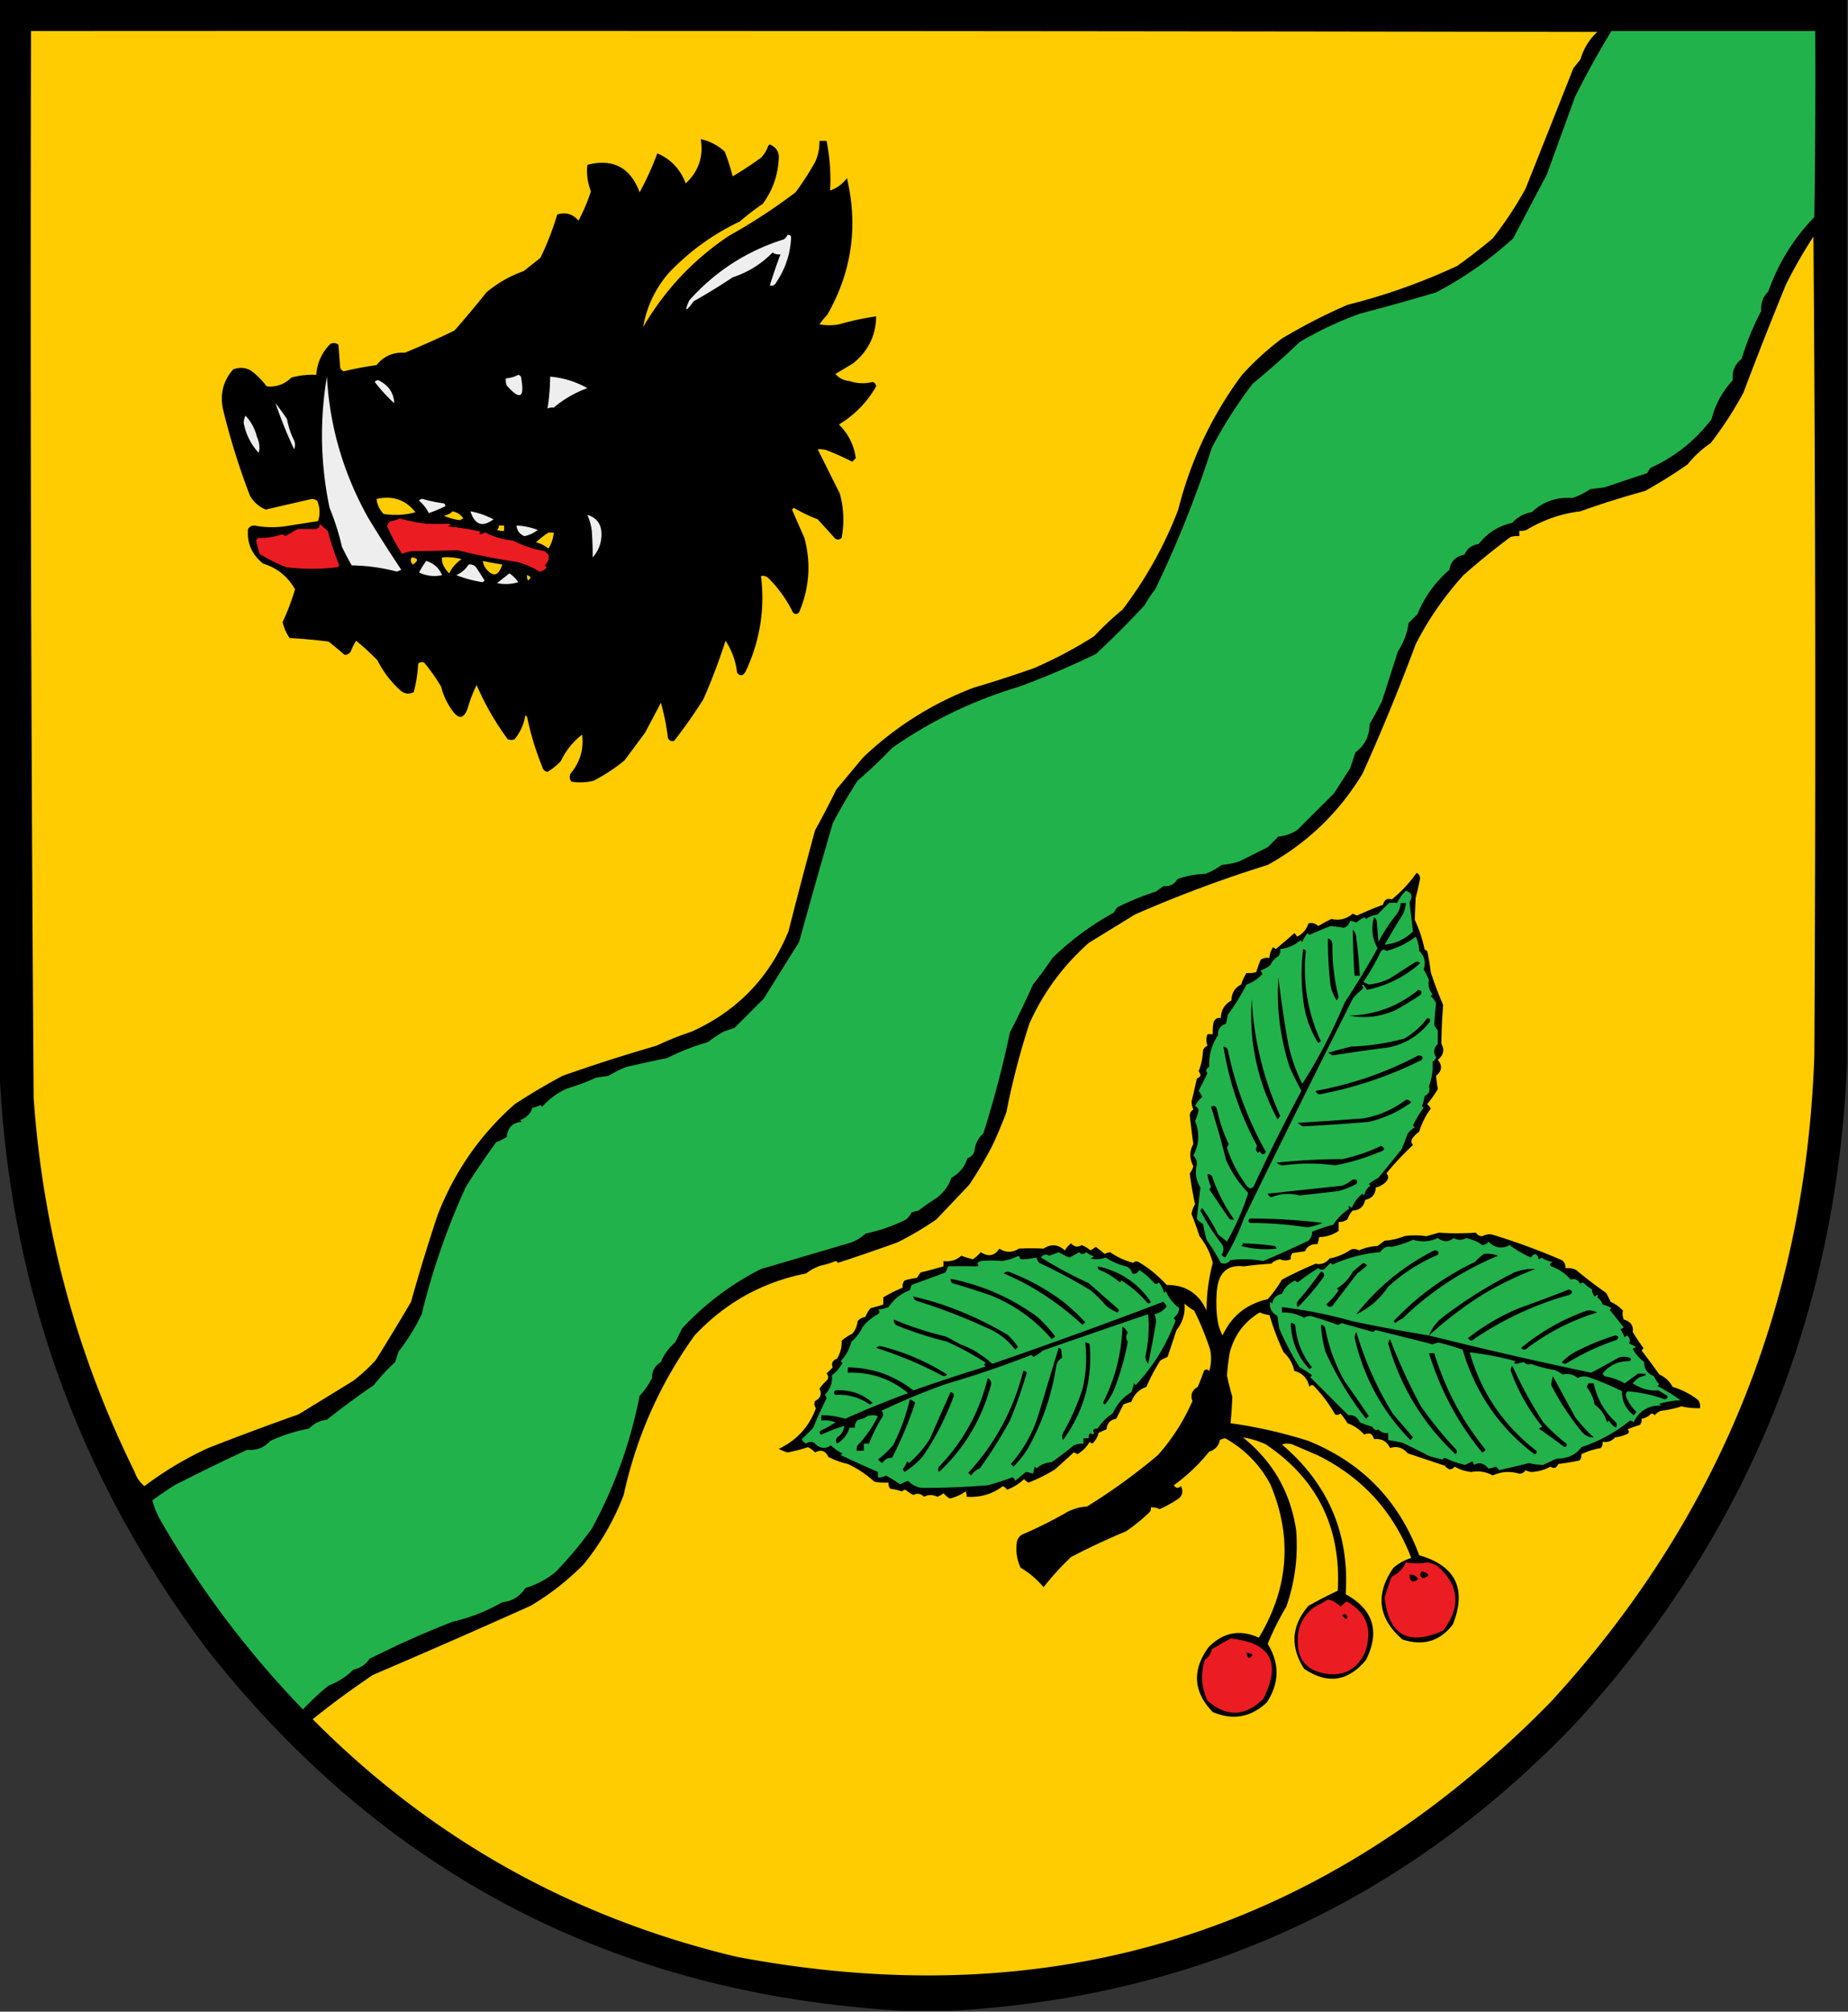 <svg xmlns="http://www.w3.org/2000/svg" width="1043" height="1135" style="shape-rendering:geometricPrecision;text-rendering:geometricPrecision;image-rendering:optimizeQuality;fill-rule:evenodd;clip-rule:evenodd"><rect width="100%" height="100%" fill="#333333" stroke="none"/><path style="opacity:1" d="M-.5-.5h1043v600c-5.96 142.846-56.789 266.846-152.5 372-95.82 100.65-213.32 154.99-352.5 163h-28c-162.486-9.15-293.653-77.49-393.5-205C42.932 831.808 4.099 721.808-.5 599.5V-.5z"/><path style="opacity:1" fill="#fecc00" d="M17.5 17.5c294.667-.167 589.334 0 884 .5-4.559 4.28-7.726 9.447-9.5 15.5l-4 5a31840.389 31840.389 0 0 1-27 68 209.56 209.56 0 0 1-18.5 28 321.679 321.679 0 0 1-20 15.5 343.232 343.232 0 0 1-62 22 323.11 323.11 0 0 0-37 19c-8.075 6.069-15.575 12.903-22.5 20.5-16.949 22.772-28.949 48.106-36 76-7.727 20.278-18.227 39.112-31.5 56.5a170.272 170.272 0 0 0-16 15 244.224 244.224 0 0 1-34 18 671.813 671.813 0 0 1-34 11c-23.507 9-44.341 22.167-62.5 39.5-4.97 5.975-9.97 11.975-15 18a506.232 506.232 0 0 1-12 23 3580.654 3580.654 0 0 0-15 57c-10.719 26.052-28.886 44.885-54.5 56.5a181.343 181.343 0 0 0-20 8 984.778 984.778 0 0 0-53 17 358.181 358.181 0 0 0-27 16c-19.491 17.191-33.991 38.024-43.5 62.5a1038.564 1038.564 0 0 0-15 49 1333.516 1333.516 0 0 1-20 33 101.553 101.553 0 0 1-12.5 11.5l-31 19a1639.321 1639.321 0 0 0-51 19 196.022 196.022 0 0 0-36 21.5c-2.56-2.107-4.394-4.774-5.5-8-32.85-66.556-51.85-136.89-57-211a62121.02 62121.02 0 0 1-1.5-602z"/><path style="opacity:1" fill="#22b24b" d="M909.5 17.5h115c.17 35.002 0 70.002-.5 105-11.7 12.058-20.37 26.058-26 42-3.014 2.947-4.348 6.613-4 11a147.268 147.268 0 0 0-11 27c-3.892 2.987-5.559 6.987-5 12-5.878 6.294-9.878 13.627-12 22-9.33 12.204-20.83 21.371-34.5 27.5l-2 3a2565.092 2565.092 0 0 0-24 8l-8 1a44.353 44.353 0 0 1-10 5c-8.929-.691-16.596 1.975-23 8-4.349.668-8.016 2.668-11 6-7.726 1.701-14.059 5.701-19 12-3.794.456-6.461 2.456-8 6-4.87.87-7.703 3.703-8.5 8.5-8.006 6.988-14.006 15.322-18 25l-5 5c-.802 5.733-2.802 11.066-6 16-3.03 9.377-6.03 18.71-9 28a200.873 200.873 0 0 1-7 13c-.029 6.684-2.695 12.017-8 16l-3 9c-2.988 4.634-5.988 9.3-9 14L732.5 468c-3.277 2.315-6.944 3.649-11 4l-6 6-16 8a45.984 45.984 0 0 1-10 2 40.977 40.977 0 0 1-9 5c-5.56.205-10.893 1.205-16 3-1.696 2.982-4.363 4.316-8 4l-4 3a149.736 149.736 0 0 0-22 9l-2 3c-12.588 6.893-24.088 15.393-34.5 25.5a218.014 218.014 0 0 1-11 15 501.314 501.314 0 0 1-13 27 588.404 588.404 0 0 1-15 57c-2.992 2.625-4.658 5.958-5 10-.667 2-2 3.333-4 4-1.52 4.855-4.52 8.522-9 11-1.647 4.656-4.48 8.489-8.5 11.5a109.735 109.735 0 0 0-10 7l-4 1a13.92 13.92 0 0 1-3 4 94.19 94.19 0 0 1-23 8 25.099 25.099 0 0 1-8 5 95932.225 95932.225 0 0 1-51 15c-16.842 8.51-31.675 19.676-44.5 33.5l-4 8c-3.557 2.958-6.224 6.625-8 11-3.397 2.058-5.063 5.058-5 9a41.348 41.348 0 0 1-7 10c-5.206 26.566-14.206 51.566-27 75a215.934 215.934 0 0 1-20.5 24.5c-5.122 4.143-10.789 7.143-17 9-3.125 4.821-7.458 7.488-13 8-8.742 5.028-18.075 8.695-28 11a513.2 513.2 0 0 0-47 21c-2.234 3.249-5.234 5.249-9 6a38.948 38.948 0 0 1-14 9 138.27 138.27 0 0 0-14.5 13.5c-31.041-32.107-57.708-67.44-80-106-2.284-3.882-3.951-7.882-5-12 4.08-2.957 8.247-5.79 12.5-8.5a1150.042 1150.042 0 0 1 41-20c5.231.485 9.565-1.181 13-5a95.577 95.577 0 0 1 22-7c2.681-2.848 6.014-4.515 10-5 8.335-6.594 17.168-13.094 26.5-19.5a111.557 111.557 0 0 1 12-13l2-6a113.625 113.625 0 0 0 13-21 398.615 398.615 0 0 1 25-72 504.153 504.153 0 0 1 17-25 35.61 35.61 0 0 0 6-3c.544-5.333 3.377-8.166 8.5-8.5l-1-1c3.514-1.238 5.848-3.571 7-7a15.256 15.256 0 0 0 4.5-1.5l1 1c3.996-4.588 8.829-8.088 14.5-10.5a115.628 115.628 0 0 0 16-6l7-1a60.746 60.746 0 0 1 10-5 791.601 791.601 0 0 1 23-5 130.556 130.556 0 0 1 23-9 94.072 94.072 0 0 1 9-6l6-2 16.5-16.5 20-32a4741.79 4741.79 0 0 1 19-67 307.603 307.603 0 0 1 14-24 257.001 257.001 0 0 0 19.5-18.5c21.951-15.322 45.784-26.822 71.5-34.5 14.514-5.31 29.014-11.476 43.5-18.5a509.106 509.106 0 0 0 27.5-27.5 64.735 64.735 0 0 1 6-9c12.471-25.819 23.138-52.485 32-80a255.621 255.621 0 0 1 23-36 448.699 448.699 0 0 0 26.5-23.5 198.213 198.213 0 0 1 34-16 1545.724 1545.724 0 0 0 43-12c15.854-8.334 30.354-18.501 43.5-30.5 6.353-12.042 12.686-24.042 19-36a143013.93 143013.93 0 0 1 16-44 500.36 500.36 0 0 1 20.5-37z"/><path style="opacity:1" d="M395.5 78.5c5.111 1.139 9.611 3.472 13.5 7a111.405 111.405 0 0 1 4.5 14 202.408 202.408 0 0 0 16-10.5 17.713 17.713 0 0 0 4-6.5c.502-1.021 1.168-1.188 2-.5 3.128 1.788 4.461 4.455 4 8-.565 9.288-3.565 17.621-9 25a148.633 148.633 0 0 0-13 10c-15.329 7.255-28.829 17.088-40.5 29.5-7.409 8.813-12.076 18.813-14 30 12.197-20.884 28.364-38.051 48.5-51.5a317.13 317.13 0 0 0 37.5-24.5 156.112 156.112 0 0 0 11-17 26.528 26.528 0 0 0 2.5-12h4c1.867 9.317 2.534 18.65 2 28 3.802-1.279 6.969-3.612 9.5-7 6.439 27.041 2.772 52.708-11 77a55.747 55.747 0 0 0-4.5 5.5c3.667.667 7.333.667 11 0a158.372 158.372 0 0 1 21-4.5c-.161 10.823-4.494 19.656-13 26.5l-10 6c2.119 2.393 4.785 3.726 8 4 4.329 1.456 8.663 1.623 13 .5 1.22.387 1.887 1.22 2 2.5-5.13 8.963-12.13 16.13-21 21.5 5.316 5.299 8.483 11.632 9.5 19l-2 2a157.82 157.82 0 0 0-14.5-6.5 12.93 12.93 0 0 0-5-.5l12.5 25c2.253 8.317 2.586 16.65 1 25-1.049 1.017-2.216 1.184-3.5.5a9359.98 9359.98 0 0 0-10-11 87.867 87.867 0 0 1-13.5-6.5l-1 1a3019.031 3019.031 0 0 0 7 16c3.835 14.312 2.835 28.312-3 42-1.183 1.231-2.349 1.231-3.5 0a71.156 71.156 0 0 0-14-19.5c-1.259-.982-2.592-1.315-4-1 2.3 18.511-.534 36.344-8.5 53.5-1.506 2.974-3.172 3.307-5 1-.772-6.536-2.938-12.536-6.5-18a343.653 343.653 0 0 1-12.5 33 288.115 288.115 0 0 1-16.5 23.5c-1.496.507-2.663.007-3.5-1.5a129.227 129.227 0 0 0-4-20 1513.928 1513.928 0 0 1-9 17L352.5 429a97.223 97.223 0 0 1-17.5 11.5 29.13 29.13 0 0 1-12.5.5c-1.054-1.388-1.22-2.888-.5-4.5 5.405-6.451 7.572-13.785 6.5-22-5.19 4.045-9.19 9.045-12 15a34.721 34.721 0 0 1-7.5 6c-1.653-.32-2.653-1.32-3-3a157.431 157.431 0 0 1-8.5-28l-1-1c-.796 5.087-2.796 9.587-6 13.5-1.333.667-2.667.667-4 0a153.399 153.399 0 0 1-17.5-30.5 76.084 76.084 0 0 0-5 13c-2.191 6.275-5.191 6.608-9 1a38.524 38.524 0 0 1-6-13 100.4 100.4 0 0 0-9.5-13.5c-1.284-.684-2.451-.517-3.5.5a73.003 73.003 0 0 1-2.5 16c-2.468 1.25-4.801 1.083-7-.5-5.617-4.953-10.117-10.786-13.5-17.5a149.524 149.524 0 0 0-12-11 34.099 34.099 0 0 0-3 6c-.804 1.304-1.971 1.971-3.5 2a274.433 274.433 0 0 0-9-7.5 295.999 295.999 0 0 0-22-2 25.573 25.573 0 0 1-4-9c2.883-6.212 5.217-12.379 7-18.5-4.067-7.233-10.067-12.067-18-14.5-6.395-5.129-9.228-11.629-8.5-19.5.804-1.304 1.971-1.971 3.5-2a53.372 53.372 0 0 0 17 .5l19-3c1.295-3.842 1.128-7.675-.5-11.5a6.293 6.293 0 0 0-3-1c-8.673 2.003-17.339 4.003-26 6-3.931-1.597-6.931-4.264-9-8a400.374 400.374 0 0 1-15-48c-2.015-8.714-.181-16.381 5.5-23 3.408-1.394 6.741-1.228 10 .5a42.11 42.11 0 0 1 9 9c5.418.527 10.085-1.14 14-5a45.564 45.564 0 0 1 14-1.5c.529-6.875 3.195-12.708 8-17.5 1.612-.72 3.112-.554 4.5.5l1 13c.388.928 1.055 1.595 2 2a190.08 190.08 0 0 1 18.5-3.5c4.066-5.029 9.399-7.362 16-7a483.945 483.945 0 0 0 28-12.5 550.236 550.236 0 0 0 18-21.5 66.964 66.964 0 0 1 21-12l9.5-7.5a158.624 158.624 0 0 0 9.5-24.5c4.867-1.407 8.867-.24 12 3.5a101.21 101.21 0 0 0 7-16.5c-1.869-4.97-2.536-9.97-2-15 14.446-3.693 24.28 1.474 29.5 15.5a162.97 162.97 0 0 0 10-22c7.728 3.396 13.062 9.062 16 17 7.286-6.809 10.12-15.142 8.5-25z"/><path style="opacity:1" fill="#edeeed" d="M444.5 132.5c.876-.131 1.543.202 2 1-.27 9.315-3.104 17.982-8.5 26-.837 1.507-2.004 2.007-3.5 1.5a278.176 278.176 0 0 1 6-17.5c-1.644.214-3.144-.12-4.5-1-6.321 6.473-13.821 11.14-22.5 14a368.683 368.683 0 0 1-22 13.5c-4.512 6.153-5.345 5.987-2.5-.5 14.661-16.414 32.495-27.914 53.5-34.5.881-.708 1.547-1.542 2-2.5z"/><path style="opacity:1" fill="#fecc00" d="M1023.5 133.5c1.17 153.833 1.33 307.833.5 462-4.83 140.573-54.497 262.239-149 365-127.213 129.62-280.38 177.45-459.5 143.5-92.694-22.16-172.361-66.83-239-134a491.546 491.546 0 0 1 34-25 5413.53 5413.53 0 0 0 89-39 146.582 146.582 0 0 0 30-23.5c9.535-11.725 17.035-24.725 22.5-39 7.159-32.835 20.492-62.835 40-90 17.42-18.534 38.42-30.201 63-35a26.048 26.048 0 0 1 8.5-4.5 37.143 37.143 0 0 0 8-2.5 3.647 3.647 0 0 1 1.5 1 1372.336 1372.336 0 0 0 33.5-11.5 182.562 182.562 0 0 0 22-13c6.194-6.526 12.361-13.026 18.5-19.5a220.952 220.952 0 0 0 13-22 240.839 240.839 0 0 0 8-19 421.925 421.925 0 0 1 13-50c7.849-17.497 19.015-32.664 33.5-45.5a36760.62 36760.62 0 0 0 26-16 721.833 721.833 0 0 1 75-28c22.419-12.419 40.252-29.586 53.5-51.5a1159.806 1159.806 0 0 0 30-73 179.016 179.016 0 0 1 27-39 407.306 407.306 0 0 1 26.5-21.5 12.93 12.93 0 0 1 5-.5v-3a8.43 8.43 0 0 0 4-.5c9.709-5.776 19.876-9.276 30.5-10.5a487.415 487.415 0 0 1 36.5-11.5 280.178 280.178 0 0 0 24-15c3.667-4.606 8-8.606 13-12a205.171 205.171 0 0 0 18.5-28.5 2301.15 2301.15 0 0 1 24-61 271.788 271.788 0 0 1 15.5-27z"/><path style="opacity:1" fill="#edeeed" d="M292.5 211.5c.617.111 1.117.444 1.5 1 2.309 12.005-.357 13.672-8 5a8.43 8.43 0 0 1-.5-4c2.567-.221 4.901-.888 7-2zM184.5 212.5c1.572 28.267 9.405 54.933 23.5 80a826.709 826.709 0 0 0 18.5 29l-2.5 1c-8.477-2.212-16.977-3.378-25.5-3.5a156.584 156.584 0 0 1-5.5-10.5 145.81 145.81 0 0 0-7-22c-5.146-24.628-5.646-49.295-1.5-74zM310.5 212.5c7.454.651 14.454 2.818 21 6.5a62.311 62.311 0 0 0-19 11c-1.325-.148-2.492.018-3.5.5a117.764 117.764 0 0 0 1.5-18zM211.5 215.5c.417-.624 1.084-.957 2-1 5.746 2.787 8.746 7.12 9 13a92.757 92.757 0 0 1-11-12zM155.5 227.5a124.935 124.935 0 0 1 6.5 9 44.342 44.342 0 0 0 4 12c.667 1.667.667 3.333 0 5a248.5 248.5 0 0 1-10.5-26zM138.5 234.5c3.183 3.323 5.35 7.323 6.5 12 1.436 3.052 1.769 6.052 1 9-4.375-4.749-7.208-10.416-8.5-17a12.624 12.624 0 0 1 1-4z"/><path style="opacity:1" fill="#fecc00" d="M212.5 281.5c9.073-2.034 16.406.466 22 7.5-5.826 1.617-11.826 1.95-18 1-2.282-2.397-3.616-5.231-4-8.5z"/><path style="opacity:1" fill="#edeeed" d="M236.5 282.5c.417-.624 1.084-.957 2-1a77.459 77.459 0 0 0 12 2.5c.457.414.791.914 1 1.5a70.461 70.461 0 0 1-9.5 4c-1.371-2.766-3.204-5.099-5.5-7z"/><path style="opacity:1" fill="#fecc00" d="M255.5 288.5c2.517.51 4.517 1.844 6 4l-2 1c-3.182-.413-6.182-1.246-9-2.5 1.991-.374 3.658-1.207 5-2.5z"/><path style="opacity:1" fill="#edeeed" d="M265.5 288.5c4.246.741 8.579 2.241 13 4.5-6.172 4.665-10.506 3.165-13-4.5zM331.5 290.5c5.31 1.58 7.976 5.246 8 11-.06 5.008-1.726 9.341-5 13 .031-4.828-.135-9.828-.5-15a31.568 31.568 0 0 0-2.5-9z"/><path style="opacity:1" fill="#ec1c23" d="M225.5 292.5c4.852 1.36 9.852 2.36 15 3 4.091.121 8.257.121 12.5 0 1.762.444 1.595.944-.5 1.5a145.196 145.196 0 0 1 19 3c-1.196.654-1.196 1.154 0 1.5a11.456 11.456 0 0 1 2.5-1c4.828 2.501 9.995 4.001 15.5 4.5 5.647 2.915 11.647 4.915 18 6l2 2c.608 2.184-.059 4.184-2 6l1 1c-.959 1.464-2.292 2.297-4 2.5-3.985-2.5-8.318-4.333-13-5.5a338.4 338.4 0 0 1-33-6.5c-8.612.194-17.278.36-26 .5a20.431 20.431 0 0 0-5.5 1.5 107.883 107.883 0 0 1-8.5-15.5c.259-1.261.926-2.261 2-3 1.882-.198 3.548-.698 5-1.5zM180.5 295.5a32.6 32.6 0 0 0 4.5 4 159.447 159.447 0 0 0 6.5 19.5l-1 1c-9.604 1.216-19.271 1.216-29 0a92.865 92.865 0 0 1-15-7.5 261.12 261.12 0 0 1-2-7.5 3.647 3.647 0 0 0 1-1.5c4.492.218 8.992-.448 13.5-2a3.943 3.943 0 0 1 2 1c2.349-1.34 4.683-2.674 7-4 3.451-.047 6.951-.047 10.5 0 1.419-.505 2.085-1.505 2-3z"/><path style="opacity:1" fill="#fecc00" d="M281.5 296.5h3v3a8.43 8.43 0 0 1-4-.5c.752-.671 1.086-1.504 1-2.5z"/><path style="opacity:1" fill="#edeeed" d="M291.5 296.5a38.887 38.887 0 0 1 12 2.5c-2.392 1.829-4.892 2.996-7.5 3.5-2.705-1.07-4.205-3.07-4.5-6z"/><path style="opacity:1" fill="#fecc00" d="M309.5 300.5h3c-.236 3.285-1.236 6.285-3 9a17.335 17.335 0 0 0-7-3.5 51.858 51.858 0 0 1 7-5.5zM232.5 314.5c3.657.474 3.824 1.807.5 4-1.334-1.378-1.501-2.711-.5-4zM249.5 314.5a31.116 31.116 0 0 1 11 1c-3.028 2.03-5.361 4.697-7 8a17.808 17.808 0 0 1-3.5-5 8.43 8.43 0 0 1-.5-4z"/><path style="opacity:1" fill="#edeeed" d="M240.5 316.5c4.225 1.222 7.225 3.888 9 8-4.433.984-8.766.484-13-1.5a62.308 62.308 0 0 1 4-6.5z"/><path style="opacity:1" fill="#fecc00" d="M272.5 316.5c3.64.773 7.307 1.44 11 2-2.137 6.668-5.304 7.334-9.5 2a10.134 10.134 0 0 1-1.5-4z"/><path style="opacity:1" fill="#edeeed" d="M264.5 318.5c1.89-.203 3.39.463 4.5 2l4.5 7-1 1a71.647 71.647 0 0 1-15-4c2.964-1.308 5.297-3.308 7-6zM287.5 323.5a17.858 17.858 0 0 1 5 5 24.551 24.551 0 0 1-12 .5 478.42 478.42 0 0 0 7-5.5z"/><path style="opacity:1" fill="#fecc00" d="M297.5 324.5c2.26.738 2.427 1.738.5 3a4.934 4.934 0 0 1-.5-3z"/><path style="opacity:1" d="M799.5 492.5c1.193.47 1.86 1.47 2 3a131.205 131.205 0 0 1-2.5 11c-.21 4.281-.377 8.448-.5 12.5a74.564 74.564 0 0 1 5.5 16.5c.414.457.914.791 1.5 1a111.555 111.555 0 0 1 2 12 207.448 207.448 0 0 0 7 18.5 332.126 332.126 0 0 0-1 22c1.945 3.247 1.279 6.247-2 9 2.697 3.271 2.364 6.271-1 9 .252 2.468.586 4.968 1 7.5a75.78 75.78 0 0 1-6 8.5 7.248 7.248 0 0 1 2 2.5 42.809 42.809 0 0 0-6.5 13 16.661 16.661 0 0 0-4 4c-.684 1.284-.517 2.451.5 3.5-5.448 5.108-10.448 10.441-15 16 1.247 1.458 1.247 2.958 0 4.5-1.631 1.797-3.631 2.964-6 3.5-.21 3.876-2.21 6.21-6 7-.79 3.79-3.124 5.79-7 6a13.24 13.24 0 0 0-3 5c-1.525 1.009-3.192 1.509-5 1.5v5c-3.215 2.218-6.882 3.385-11 3.5-.116 1.268-.449 2.602-1 4-3.325-.225-5.658 1.108-7 4l-7 1c-.837 1.011-1.17 2.178-1 3.5-2.097.853-4.097.853-6 0-1.941.304-3.607 1.137-5 2.5a197.84 197.84 0 0 0-15.5 1.5c-8.668-1.031-13.668 2.969-15 12a72.464 72.464 0 0 0 0 17c.39 3.569 1.39 6.903 3 10 5.054-10.964 13.554-17.798 25.5-20.5a64.783 64.783 0 0 0 8-11 247.871 247.871 0 0 1 19-9c3.071.707 5.738-.293 8-3a30.346 30.346 0 0 0 12-5c1.535-.496 3.035-.33 4.5.5a29.41 29.41 0 0 1 10.5-2.5l4-3a34.57 34.57 0 0 0 11-2.5c4.013-.672 8.179-.672 12.5 0l7-2c7.001.445 14.001.445 21 0 .804 1.304 1.971 1.971 3.5 2 1.972-.943 3.805-1.276 5.5-1 13.268 4.028 26.435 8.861 39.5 14.5 1.537 1.11 2.203 2.61 2 4.5a11.988 11.988 0 0 1 6 1 257.17 257.17 0 0 0 17 13 48.165 48.165 0 0 1 2.5 5 20.645 20.645 0 0 1 7 5 7.492 7.492 0 0 0 .5 5c3.871 1.145 5.537 3.479 5 7a105.954 105.954 0 0 0 6 9 3.647 3.647 0 0 1-1 1.5 317.355 317.355 0 0 1 10 13.5c3.327 1.495 5.827 3.829 7.5 7 5.336 1.584 10.169 4.084 14.5 7.5.88 1.356 1.214 2.856 1 4.5a40.927 40.927 0 0 1-10.5-1 60.239 60.239 0 0 1-11.5 2.5 6.978 6.978 0 0 0-3.5 2.5 3.943 3.943 0 0 0-2-1c-1.482 1.612-3.315 2.612-5.5 3 .17 1.322-.163 2.489-1 3.5a56.268 56.268 0 0 0-7 2.5c1.141.925 1.141 1.759 0 2.5a22.508 22.508 0 0 1-7 2c-1.821 2.137-4.154 2.97-7 2.5.17 1.322-.163 2.489-1 3.5-3.98.718-7.646 1.884-11 3.5.17 1.322-.163 2.489-1 3.5a130.883 130.883 0 0 1-12 2c-1.022 2.316-2.522 2.816-4.5 1.5-3.185 1.791-6.685 2.791-10.5 3a7.93 7.93 0 0 1-3.5-1c-.804 1.304-1.971 1.971-3.5 2-5.202-1.578-10.202-1.244-15 1-3.818-2.099-7.818-2.765-12-2-3.466-.317-6.632-1.317-9.5-3-1.738 2.122-3.572 1.955-5.5-.5a6222.879 6222.879 0 0 0-21-7c-2.738-3.248-6.071-4.248-10-3-1.723-3.808-4.723-5.475-9-5-.906-3.184-2.739-4.017-5.5-2.5-2.691-3.052-5.858-5.218-9.5-6.5a32.364 32.364 0 0 0-4-5.5c-.951.826-1.951.992-3 .5a79.014 79.014 0 0 0-11.5-15.5c-1-1.333-2-1.333-3 0-1.049-4.819-3.883-7.819-8.5-9-.908-4.202-2.908-7.702-6-10.5a138.362 138.362 0 0 1-8-21 20.431 20.431 0 0 1-5.5-1.5c-8.826 5.314-14.493 12.981-17 23a140.325 140.325 0 0 0-1.5 12.5 136.614 136.614 0 0 0 3 12 217.52 217.52 0 0 1-1 15 266.362 266.362 0 0 1 44 10c30.293 12.294 51.126 33.794 62.5 64.5 20.587 5.948 26.921 18.948 19 39-7.309 9.543-16.809 12.376-28.5 8.5-13.789-12.022-15.456-25.522-5-40.5 2.999-2.513 6.333-4.346 10-5.5-10.122-26.255-27.788-45.588-53-58l-14-6c-2-.667-4-.667-6 0 26.216 22.249 38.216 50.416 36 84.5 15.625 8.59 19.458 20.923 11.5 37-10.15 12.297-21.817 13.963-35 5-7.955-12.46-7.122-24.294 2.5-35.5a279.584 279.584 0 0 1 16.5-8.5c2.043-35.412-11.457-62.912-40.5-82.5-4.24-1.971-8.573-3.305-13-4 16.729 13.408 26.729 30.741 30 52 1.255 14.756-.578 29.256-5.5 43.5a154.226 154.226 0 0 0-10.5 21c6.79 11.127 6.623 22.127-.5 33-8.906 8.44-19.073 10.273-30.5 5.5-11.002-11.37-11.835-23.536-2.5-36.5 8.258-8.505 17.758-10.338 28.5-5.5 16.834-28.042 19.001-56.875 6.5-86.5-6.004-11.17-14.504-19.837-25.5-26-1.054.18-2.054.513-3 1-.767 3.409-2.767 5.575-6 6.5a102.59 102.59 0 0 1-20 19c1.149 1.744 2.483 1.911 4 .5 1.552 3.067.885 5.567-2 7.5a73.156 73.156 0 0 1-10 5.5 9.108 9.108 0 0 0-5-1c.219 1.175-.114 2.175-1 3a99.454 99.454 0 0 1-13 10.5 401.722 401.722 0 0 0-31 14.5 155.053 155.053 0 0 0-15.5 17 51.63 51.63 0 0 0-13-11c-2.2-4.803-2.867-9.803-2-15a6.978 6.978 0 0 1 2.5-3.5 236.377 236.377 0 0 0 26-13 28.352 28.352 0 0 1 11-3 336.839 336.839 0 0 0 40-29c8.109-9.115 14.609-19.282 19.5-30.5-1.289-3.437-.289-6.103 3-8a147.393 147.393 0 0 0 3.5-9c.891-1.09 1.891-1.09 3 0a24.551 24.551 0 0 0 .5-12 158.693 158.693 0 0 0-9-22 32.364 32.364 0 0 1-5.5-4c.536 5.508-.964 10.508-4.5 15l-5 15-4 2a101.952 101.952 0 0 0-8 15c-4.141 1.474-6.974 4.307-8.5 8.5a15.256 15.256 0 0 0-4.5 1.5l-4 8c-3.381.549-5.214 2.549-5.5 6a37.138 37.138 0 0 0-4.5 2c-.536 2.369-1.703 4.369-3.5 6a3.647 3.647 0 0 1-1.5-1c-1.666 2.939-3.999 5.272-7 7a3.943 3.943 0 0 0-2-1 1072.344 1072.344 0 0 1-10.5 9.5c-4.679 2.94-9.679 5.44-15 7.5a7.248 7.248 0 0 1-2.5-2 28.443 28.443 0 0 1-9.5 6 9.258 9.258 0 0 0-2.5-2c-5.952 4.535-12.785 6.535-20.5 6a4.934 4.934 0 0 0-.5-3 25.573 25.573 0 0 1-9 4 14.972 14.972 0 0 1-3.5-3 11.068 11.068 0 0 1-3.5 2c-2.488-1.256-4.988-1.256-7.5 0-1.849-1.826-3.849-2.159-6-1a20.225 20.225 0 0 1-4.5-3 3.943 3.943 0 0 0-2 1 26.67 26.67 0 0 0-6.5-1.5c-.837-1.011-1.17-2.178-1-3.5a32.462 32.462 0 0 1-8-.5 60.421 60.421 0 0 0-15-10 45.567 45.567 0 0 1-11-4c-1.594-3.455-4.094-4.288-7.5-2.5a13.92 13.92 0 0 0-4-3 84.518 84.518 0 0 1-11.5 3 29.825 29.825 0 0 1-5-2c10.201-4.862 17.201-12.529 21-23-.928-1.268-1.095-2.601-.5-4 3.15-1.621 3.984-3.954 2.5-7a31.84 31.84 0 0 1 4.5-5c.684-1.284.517-2.451-.5-3.5l3.5-3.5c-.958-2.287-.124-3.953 2.5-5 1.875-3.278 2.708-6.612 2.5-10a28.834 28.834 0 0 1 6-4c1.751-1.99 2.751-4.323 3-7 1.171-1.393 2.671-2.227 4.5-2.5a13.24 13.24 0 0 1 3-5 54.628 54.628 0 0 0 7-2v-4a83.305 83.305 0 0 1 11-5.5c-.262-1.478.071-2.811 1-4a38.852 38.852 0 0 1 7-1.5l2-3a388.723 388.723 0 0 0 13-3.5v-3c3.897.53 7.23-.47 10-3a94.443 94.443 0 0 0 6.5 2 18.118 18.118 0 0 0 4.5-4c4.407 2.769 7.907 2.102 10.5-2 3.747 2.37 7.414 2.37 11 0 4.633-.24 9.3-.24 14 0 4.181-2.799 8.181-2.465 12 1a14.84 14.84 0 0 1 3.5-4c1.749 2.031 3.749 2.365 6 1a18.924 18.924 0 0 1 5 3l3-2 5 4c.946-.487 1.946-.82 3-1a42.7 42.7 0 0 0 13 6c.951-.826 1.951-.992 3-.5 5.658 3.263 10.992 7.596 16 13 10.602-.078 18.102 4.755 22.5 14.5-.048-9.055 1.119-18.055 3.5-27-1.41-5.486-3.91-10.486-7.5-15a182.55 182.55 0 0 0-4.5-12.5 12.817 12.817 0 0 1 2-5.5c-1.3-5.822-2.3-11.655-3-17.5a11.295 11.295 0 0 0 2-4c-2.252-4.305-2.252-8.472 0-12.5a818.202 818.202 0 0 1-2-16c.029-1.529.696-2.696 2-3.5-.616-1.4-.949-2.9-1-4.5 1.07-4.317 2.07-8.65 3-13 2.229-.804 2.562-2.137 1-4a37.811 37.811 0 0 0 2.5-12c.5-1.167 1.333-2 2.5-2.5-.833-2.081-.833-4.248 0-6.5h3c-.163-2.357.003-4.69.5-7 1.101-1.894 2.434-2.561 4-2 .169-4.588 2.169-7.922 6-10 .1-4.216 1.934-7.216 5.5-9a26.793 26.793 0 0 1 3-6.5c1.945.128 3.778-.038 5.5-.5a87.287 87.287 0 0 1 2.5-7c1.545-.952 3.212-1.285 5-1a10.776 10.776 0 0 1 2-6 3.647 3.647 0 0 1 1.5 1 330.917 330.917 0 0 0 10.5-9 4.457 4.457 0 0 1 1.5 2c3.209-1.578 5.376-4.078 6.5-7.5 2.085-.529 3.918-.029 5.5 1.5a80.019 80.019 0 0 1 7.5-4c4.476 1.037 8.476.037 12-3 .793.431 1.627.765 2.5 1a219.427 219.427 0 0 1 14.5-6c.845-2.912 2.512-3.912 5-3a74.847 74.847 0 0 0 14-15z"/><path style="opacity:1" fill="#22b24b" d="M793.5 502.5c3.351 1.227 4.018 3.393 2 6.5.639 5.506 1.306 11.006 2 16.5-4.442 4.388-9.776 6.888-16 7.5a497.6 497.6 0 0 1 10.5-17.5 20.093 20.093 0 0 0 1.5-6h-3c-.086 2.177-.753 4.177-2 6a96.306 96.306 0 0 0-10.5 16l-1-12a4.457 4.457 0 0 0-1.5-2c-1.745 6.177-1.079 12.01 2 17.5a469.658 469.658 0 0 1-18.5 30.5c-6.99 16.659-14.99 31.992-24 46a94.122 94.122 0 0 1-8-23 630.255 630.255 0 0 1-5.5-37c-1.14 17.21 1.027 34.21 6.5 51a334.342 334.342 0 0 0 6.5 13 1018.491 1018.491 0 0 0-27 54c-1.151 1.231-2.317 1.231-3.5 0-5.231-6.939-9.064-14.272-11.5-22l1-2a82.259 82.259 0 0 1-6.5-19c-.508-2.404-1.675-3.071-3.5-2a523.642 523.642 0 0 1 8.5 30c3.066 6.982 7.232 13.148 12.5 18.5-2.925 9.377-6.925 18.544-12 27.5l-5-4a106.273 106.273 0 0 0-9-15l-1 1.5a119.414 119.414 0 0 0 12.5 19.5c.743 1.941.576 3.774-.5 5.5a4.457 4.457 0 0 0 2 1.5c4.438-7.196 7.938-14.53 10.5-22 19.559-40.129 40.059-81.462 61.5-124a25.965 25.965 0 0 1 5-5c1.141-.925 1.141-1.759 0-2.5l1-.5 2 3c11.359-2.346 21.359-7.346 30-15-.865-1.083-1.865-1.249-3-.5l-14 9c-4.03 1.965-8.03 3.132-12 3.5l-3-1.5a122.7 122.7 0 0 0 9.5-16.5c.928-1.835 2.094-2.168 3.5-1a45.234 45.234 0 0 0 16.5-8c1.216 2.462 1.882 5.129 2 8 3.026 3.008 3.859 6.508 2.5 10.5a34.802 34.802 0 0 1 3 6c-.63 2.816.036 5.482 2 8l-1 1a13.92 13.92 0 0 1 3 4 139.282 139.282 0 0 0-1 12.5l2 3a95.698 95.698 0 0 0 0 7.5c-2.321 2.227-2.654 4.727-1 7.5-.318 1.147-.984 1.981-2 2.5.341 4.643-.325 9.31-2 14 .83 2.279-.003 4.112-2.5 5.5a20.431 20.431 0 0 1-1.5 5.5l1 1a56.365 56.365 0 0 0-6 10l1 1a19.887 19.887 0 0 0-4 3.5 147.393 147.393 0 0 1-3.5 9 4226.507 4226.507 0 0 1-13 16 47.02 47.02 0 0 0-5.5 3.5l1 1c-1.987 1.319-3.154 3.152-3.5 5.5l-1-1c-2.735 2.074-4.735 4.741-6 8-1.84-1.333-2.34-1.166-1.5.5a28.977 28.977 0 0 0-9 9c-3.807.947-7.807 2.28-12 4 .176 1.66-.491 3.326-2 5a655.359 655.359 0 0 1-25.5 11.5c-6.084-1.142-12.251-1.309-18.5-.5-1.619 1.923-3.452 2.423-5.5 1.5a131.792 131.792 0 0 0-8-13 108.394 108.394 0 0 1-2-9c-1.487-.655-2.653-1.655-3.5-3 .629-5.866 1.296-11.7 2-17.5-2.5-4.117-3.167-8.45-2-13 .146-2.034-.52-3.701-2-5 3.337-6.404 3.67-12.904 1-19.5a31.71 31.71 0 0 0 2-6c-.318-1.147-.984-1.981-2-2.5a14.705 14.705 0 0 1 4-5 11.068 11.068 0 0 0-2-3.5c1.665-3.29 3.331-6.623 5-10-1.168-1.406-.835-2.572 1-3.5-.383-6.458 1.284-12.458 5-18-.358-3.047 1.142-5.214 4.5-6.5l1-5a111.869 111.869 0 0 0 10.5-17c3.523-1.185 6.523-3.185 9-6l-1-2a15.265 15.265 0 0 0 5.5-3 10.91 10.91 0 0 1 4.5-5c.929-1.189 1.262-2.522 1-4 4.336-.5 8.169-2.167 11.5-5l1 1a18.924 18.924 0 0 1 3-5l1 1c4.01-1.791 8.01-3.457 12-5 2.469.212 4.969.545 7.5 1 1.853-.689 3.019-2.022 3.5-4 1.117.165 2.284.498 3.5 1a32.367 32.367 0 0 1 4.5-3l1 1a14.293 14.293 0 0 1 6.5-2.5 207.468 207.468 0 0 1 6.5-6.5c1.43-.194 2.93-.194 4.5 0a26.353 26.353 0 0 1 5-7z"/><path style="opacity:1" d="M763.5 524.5c1.277 1.194 1.944 2.86 2 5a298.557 298.557 0 0 1 2 21h-3a451.865 451.865 0 0 1-1-26zM749.5 529.5c1.431.381 2.264 1.381 2.5 3a114.132 114.132 0 0 0 3.5 30l-1 2a23.966 23.966 0 0 1-3.5-8 201.044 201.044 0 0 1-1.5-27zM735.5 535.5c.617.111 1.117.444 1.5 1-1.8 17.772 1.034 34.772 8.5 51l-1.5 1c-4.019-6.378-6.686-13.378-8-21-1.67-10.702-1.836-21.369-.5-32zM800.5 558.5c1.965.448 2.298 1.448 1 3a188.002 188.002 0 0 1-14 8.5c-8.504 3.743-17.171 4.743-26 3 14.697-.397 27.697-5.231 39-14.5zM706.5 563.5c1.102 22.797 6.435 44.797 16 66a4.457 4.457 0 0 1-1.5 2c-11.387-21.338-16.22-44.005-14.5-68zM805.5 574.5c1.528.017 2.028.684 1.5 2-6.059 7.776-13.892 12.609-23.5 14.5a1043.099 1043.099 0 0 0-31.5 4.5 9.454 9.454 0 0 0-2.5-1.5 468.67 468.67 0 0 1 13-3.5c9.988-.336 19.988-1.836 30-4.5a43.002 43.002 0 0 0 13-11.5zM690.5 590.5c1.25.077 2.083.744 2.5 2 4.224 20.347 11.391 39.514 21.5 57.5-1.249 1.824-2.415 1.657-3.5-.5l-1 1c-1.294-1.354-1.46-2.688-.5-4-9.491-17.472-15.825-36.139-19-56zM800.5 595.5c2.245.041 2.912.875 2 2.5-18.399 9.189-37.732 15.689-58 19.5-1-.333-1.667-1-2-2 20.456-3.706 39.789-10.373 58-20zM793.5 620.5c1.256-.039 2.256.461 3 1.5-7.232 5.282-15.232 8.949-24 11a1182.48 1182.48 0 0 1-37 2.5 7.293 7.293 0 0 1-3-2 1926.073 1926.073 0 0 0 37-2.5c8.921-1.632 16.921-5.132 24-10.5zM779.5 646.5c2.486 1.45 2.153 2.616-1 3.5a119.95 119.95 0 0 1-25 7.5 105.651 105.651 0 0 0-29 0c-1.567.023-2.9-.477-4-1.5a349.895 349.895 0 0 1 37-2c7.745-1.636 15.078-4.136 22-7.5zM681.5 662.5c.996-.086 1.829.248 2.5 1 3.002 8.838 7.169 17.005 12.5 24.5-1.496.507-2.663.007-3.5-1.5a3156.256 3156.256 0 0 1-10.5-15.5 3.647 3.647 0 0 0 1-1.5 21.028 21.028 0 0 1-2-7zM763.5 665.5c2.442-.146 3.109.687 2 2.5a45.892 45.892 0 0 1-10 4c-7.329.88-14.663 1.714-22 2.5-5.427-1.417-10.761-1.084-16 1-1-.333-1.667-1-2-2 13.956-1.516 27.956-3.016 42-4.5 2.227-.941 4.227-2.108 6-3.5zM705.5 687.5a330.766 330.766 0 0 1 41 2.5 44.71 44.71 0 0 1-8.5 2.5 220.424 220.424 0 0 0-32.5-2.5c-1.098-.77-1.098-1.603 0-2.5z"/><path style="opacity:1" fill="#22b14b" d="M811.5 698.5c3.035 2.364 6.035 2.364 9 0 2.333 1.333 4.667 1.333 7 0 3.896.936 6.896 2.27 9 4 1.529-.029 2.696-.696 3.5-2 3.603 3.659 7.603 4.325 12 2a61.504 61.504 0 0 0 12 7c2.021-2.786 3.521-2.453 4.5 1a3.647 3.647 0 0 0 1.5-1 14.293 14.293 0 0 0 6.5 2.5c-1.771.535-2.104 1.369-1 2.5 4.346 1.514 8.013 4.014 11 7.5 2.291-.811 4.125.023 5.5 2.5.741-1.141 1.575-1.141 2.5 0a22.531 22.531 0 0 0 4 3c.033 1.489.533 2.822 1.5 4 1.84-1.333 2.34-1.166 1.5.5 1.439.991 2.439 2.324 3 4a22.981 22.981 0 0 1 5 2l-1 1c2.628 3.303 5.295 6.636 8 10l-2 1a29.517 29.517 0 0 1 2.5 4.5 3.647 3.647 0 0 1 1.5-1c1.362 1.512 1.696 3.012 1 4.5l4 2-2 1c1.573 2.956 3.74 5.456 6.5 7.5-.181 3.713 1.652 6.38 5.5 8a14.748 14.748 0 0 0 3 4.5l-1 1a129.073 129.073 0 0 1 13 8 55.799 55.799 0 0 0-12 2l1 1c-7.22-.102-12.387 3.065-15.5 9.5a3.943 3.943 0 0 0-2-1c-8.562 6.851-17.729 11.851-27.5 15-3.041 4.345-7.708 6.511-14 6.5a981.707 981.707 0 0 0-7.5 3.5c-2.606.022-5.273-.312-8-1a869.95 869.95 0 0 1-17 4c-.388-.928-1.055-1.595-2-2-1.422.705-2.755 1.039-4 1-2.481-2.983-5.148-3.649-8-2l-1-2-4 2a43.484 43.484 0 0 1-11.5-4 3.647 3.647 0 0 0-1.5 1 261.12 261.12 0 0 1-7.5-2 289.607 289.607 0 0 0-15-7.5 168.167 168.167 0 0 0-8-1.5v-4c-2.222.322-4.056-.345-5.5-2-1.364.758-2.531.258-3.5-1.5a56.268 56.268 0 0 1-7-2.5c-1.476-3.065-3.643-4.398-6.5-4L739.5 777l1-1c-2.261-1.813-4.595-3.313-7-4.5-4.339-6.902-8.172-14.235-11.5-22l-1-7c-3.527-2.039-4.86-4.705-4-8l1 1c.625-3.112 2.458-4.945 5.5-5.5 1.5-3.5 4-6 7.5-7.5.414.457.914.791 1.5 1a128.013 128.013 0 0 1 11.5-8c1.049 1.017 2.216 1.184 3.5.5l3.5-3.5 1 1c9.099-4.022 18.099-6.355 27-7 1.709-2.616 3.876-3.616 6.5-3a58.646 58.646 0 0 0 12-4c4.894 1.416 9.561 1.082 14-1z"/><path style="opacity:1" d="M701.5 701.5a164.02 164.02 0 0 1 18 1.5c.457.414.791.914 1 1.5-6.716.763-13.382.263-20-1.5.556-.383.889-.883 1-1.5zM809.5 705.5c2.245.041 2.912.875 2 2.5-10.408 4.423-19.741 10.423-28 18-4.888 7.099-10.888 12.265-18 15.5 12.123-15.357 26.789-27.357 44-36z"/><path style="opacity:1" fill="#22b14b" d="M597.5 706.5a43.505 43.505 0 0 0 6 3 43.725 43.725 0 0 0 5.5-3c1.333 1.333 2.667 1.333 4 0a29.517 29.517 0 0 0 4.5 2.5l-2 1c2.977.735 5.811.569 8.5-.5 3.501 2.331 7.334 3.998 11.5 5 1.853.689 3.019 2.022 3.5 4 1.566.561 2.899-.106 4-2a45.689 45.689 0 0 1 8.5 7.5c.949.617 1.782.451 2.5-.5a15.39 15.39 0 0 1 3 6l1-1c1.668 3.842 4.168 7.009 7.5 9.5.068 2.019-.932 3.853-3 5.5a3.647 3.647 0 0 0 1 1.5c-5.101 13.714-12.601 25.88-22.5 36.5l-1-1a28.043 28.043 0 0 1-1.5 5c-4.709 2.88-8.209 6.88-10.5 12-3.415 2.191-6.248 5.025-8.5 8.5-2.383.065-3.05.898-2 2.5-.438 1.006-1.104 1.006-2 0-.886.825-1.219 1.825-1 3h-3v3a12.992 12.992 0 0 0-5.5 1 168.635 168.635 0 0 1-12.5 9.5c-3.265.197-6.099 1.364-8.5 3.5l-1-1-1 4c-1.398-.551-2.732-.884-4-1l-6 5a4.457 4.457 0 0 0-1.5-2 158.756 158.756 0 0 1-14 4.5 432.01 432.01 0 0 1-37.5 1.5c-2.93-.524-5.43-1.858-7.5-4a37.138 37.138 0 0 0-4.5 2 71.274 71.274 0 0 0-8-5c-1.356.88-2.856 1.214-4.5 1v-3a906.04 906.04 0 0 1-21-9.5l1-1a21.995 21.995 0 0 1-6.5-4.5c-3.365 2.295-6.532 1.795-9.5-1.5-1.612-.72-3.112-.554-4.5.5-1.158-.498-1.991-1.331-2.5-2.5a123.736 123.736 0 0 0 6.5-6.5 218.86 218.86 0 0 1 7.5-16.5 3.943 3.943 0 0 0-1-2c3.13-3.215 4.464-6.882 4-11 2.453-1.88 4.453-4.213 6-7l-1-1c2.935-3.123 4.935-6.789 6-11a25.319 25.319 0 0 0 6.5-8.5 28.746 28.746 0 0 1 8.5-7c1.141-.925 1.141-1.759 0-2.5a32.444 32.444 0 0 0 6-1.5c3.047-4.566 7.047-7.733 12-9.5l1-3c6.376-2.352 12.71-4.685 19-7a11.333 11.333 0 0 0 1.5-3.5c4.846-.12 10.013-.12 15.5 0 1.873.018 2.206-.482 1-1.5a4.457 4.457 0 0 1 2-1.5c3.86-.388 7.86-.388 12 0a32.935 32.935 0 0 0 9.5-3l1 2a43.396 43.396 0 0 0 9-1 6.802 6.802 0 0 0 1.5 3 301.29 301.29 0 0 1 29 15.5 78.053 78.053 0 0 1 9 9 33.902 33.902 0 0 0 6 3.5c1.021-.502 1.188-1.168.5-2L614.5 724c-9.712-4.507-18.712-9.34-27-14.5 1.32-1.77 2.82-2.103 4.5-1a61.16 61.16 0 0 0 5.5-2z"/><path style="opacity:1" d="M837.5 707.5c2.747-.313 5.414.02 8 1-20.231 8.391-38.231 20.224-54 35.5a15.645 15.645 0 0 0-4 2.5l-1-1c13.23-14.064 28.563-25.231 46-33.5 1.563-1.736 3.23-3.236 5-4.5zM769.5 712.5c.789.283 1.456.783 2 1.5a55.747 55.747 0 0 1-5.5 4.5l-13 17c-1.363 2.284-2.863 2.451-4.5.5a39.806 39.806 0 0 0 7-8l-1-1c3.776-2.28 6.776-5.447 9-9.5a835.698 835.698 0 0 1 6-5zM619.5 714.5c12.694 2.677 22.694 9.343 30 20-.502 1.021-1.168 1.188-2 .5a64.556 64.556 0 0 0-14.5-12.5l-1 1a40.422 40.422 0 0 0-11.5-7c-.798-.457-1.131-1.124-1-2zM806.5 753.5c1.62-4.142 4.286-7.642 8-10.5a254.453 254.453 0 0 1 40-25c3.904-1.531 7.904-2.198 12-2a193.377 193.377 0 0 0-29 14 214.66 214.66 0 0 0-31 23.5zM566.5 718.5c1.101-1.098 2.434-1.265 4-.5a122.976 122.976 0 0 1 29 16 110.18 110.18 0 0 1 13 12l-1.5 1.5c-13.994-12.785-28.828-22.451-44.5-29zM745.5 717.5c1.725.343 2.225 1.343 1.5 3a118.786 118.786 0 0 1-14.5 17c-.908-1.29-.741-2.623.5-4a237.058 237.058 0 0 0 12.5-16zM536.5 721.5c17.95 3.59 34.284 10.757 49 21.5a77.742 77.742 0 0 1 10 11 4.457 4.457 0 0 1-2 1.5c-9.276-10.825-20.609-18.991-34-24.5a421.766 421.766 0 0 0-22-7c-.752-.671-1.086-1.504-1-2.5zM885.5 727.5c2.125.868 2.291 1.868.5 3-20.009 5.59-38.509 14.256-55.5 26a4.457 4.457 0 0 1-2-1.5c8.845-6.928 18.511-12.594 29-17 9.81-3.455 19.144-6.955 28-10.5zM515.5 731.5c17.951 4.097 35.618 11.263 53 21.5a29.964 29.964 0 0 1 6 7l-1.5 1.5c-4.316-5.64-9.816-9.806-16.5-12.5a324.875 324.875 0 0 0-39-15c-1.256-.417-1.923-1.25-2-2.5z"/><path style="opacity:1" d="M656.5 734.5c.767.672 1.434 1.505 2 2.5-1.701 2.39-4.034 3.89-7 4.5a12.906 12.906 0 0 1 1 4 419.728 419.728 0 0 1-4.5 24c-1.046-1.272-1.546-2.772-1.5-4.5a76.77 76.77 0 0 0 1.5-23.5 8113.93 8113.93 0 0 0-59.5 20.5 26.091 26.091 0 0 1-5 3.5 3.647 3.647 0 0 1-1.5-1 583.388 583.388 0 0 1-48.5 16.5 393.92 393.92 0 0 0-36 15c1.017 1.049 1.184 2.216.5 3.5a78.853 78.853 0 0 0-7.5 15h-3v4h-4a4.934 4.934 0 0 1 .5-3 64.18 64.18 0 0 0 11.5-16.5c-2-.667-4-.667-6 0-1.449 1.117-3.116 1.784-5 2-1.537 1.11-2.203 2.61-2 4.5h-3c-1.13 3.813-3.463 6.813-7 9-.952-1.033-.952-2.2 0-3.5 2.394-1.551 3.727-3.718 4-6.5a105.768 105.768 0 0 0-13 5c-1.211-.774-1.211-1.607 0-2.5a46.928 46.928 0 0 0 8-4.5 16.873 16.873 0 0 0-8-1v-3a44.187 44.187 0 0 1 13.5 2 580.019 580.019 0 0 1 35.5-14.5c-9.81-8.104-21.144-11.937-34-11.5v-3c13.881.181 26.215 4.515 37 13a984.605 984.605 0 0 1 41-13.5c-1.333-.667-1.333-1.333 0-2-6.653-4.344-13.986-8.344-22-12a221.86 221.86 0 0 1-28-9c-1.473-.71-2.14-1.876-2-3.5a188.89 188.89 0 0 0 29 9.5 103.382 103.382 0 0 1 8.5 4.5c6.461 2.261 12.461 5.928 18 11a3176.319 3176.319 0 0 0 96.5-35zM806.5 753.5a2565.092 2565.092 0 0 0 91.5 21 358.198 358.198 0 0 0 15.5-8.5c2-.667 4-.667 6 0 1.333.667 1.333 1.333 0 2-6.175-.078-11.175 2.255-15 7l1 1.5c3.817.553 7.651 1.886 11.5 4 2.489-1.819 4.989-3.652 7.5-5.5 5.648-.059 5.981.608 1 2a14.84 14.84 0 0 0-4 3.5c4.512 3 9.345 4.333 14.5 4l5 3c.432 1.1-.068 1.767-1.5 2-6.859-2.46-13.859-3.96-21-4.5-1.017 1.049-1.184 2.216-.5 3.5a22.202 22.202 0 0 0 5.5 8 4.457 4.457 0 0 1-1.5 2c-4.512-3.61-6.679-8.11-6.5-13.5a144.893 144.893 0 0 0-19-8c-2.068-.687-4.068-.52-6 .5-2.663-2.121-5.496-2.787-8.5-2a29.517 29.517 0 0 0-4.5-2.5 73.078 73.078 0 0 1-13.5-3.5c-1.343.714-2.676.38-4-1a35.193 35.193 0 0 1-4.5 1c-1.196-.346-1.196-.846 0-1.5a178.795 178.795 0 0 0-26-5c6.311 22.387 18.811 40.887 37.5 55.5.591.983.257 1.65-1 2-19.859-15.072-33.359-34.738-40.5-59a137.316 137.316 0 0 0-13.5-4c-1.117.165-2.284.498-3.5 1a1628.859 1628.859 0 0 0-32-8 3.647 3.647 0 0 0-1.5 1l-18-5a3.943 3.943 0 0 1-2 1 235.648 235.648 0 0 0-13.5-4.5c-1.941-.743-3.774-.576-5.5.5-3.884-2.127-8.051-3.127-12.5-3v-3a259.826 259.826 0 0 1 40 8 942.767 942.767 0 0 0 43 8z"/><path style="opacity:1" d="M895.5 739.5a9.86 9.86 0 0 1 6 1c-14.54 4.437-27.873 11.27-40 20.5-1.135.749-2.135.583-3-.5 11.163-9.186 23.496-16.186 37-21zM728.5 746.5c.996-.086 1.829.248 2.5 1 .719 8.994 3.885 16.994 9.5 24l-1.5 1c-6.717-7.308-10.217-15.974-10.5-26zM745.5 747.5c1.25.077 2.083.744 2.5 2 1.966 10.603 5.633 20.603 11 30a622.356 622.356 0 0 1 13.5 19.5l-1.5 1.5a183.27 183.27 0 0 1-23-38 79.119 79.119 0 0 1-2.5-15zM633.5 748.5c1.337.815 2.337 1.982 3 3.5-1.149 1.604-1.149 3.27 0 5-1.593 8.816-4.093 17.65-7.5 26.5-1.346 3.37-3.179 6.37-5.5 9l-1-1c6.84-13.538 10.507-27.872 11-43zM765.5 751.5c4.785 16.165 11.618 31.498 20.5 46l11.5 13.5-1.5 1.5c-16.028-16.394-26.528-35.727-31.5-58a10.014 10.014 0 0 1 1-3zM911.5 753.5c2.049.206 2.383 1.039 1 2.5a133.791 133.791 0 0 0-28 13c-1.135.749-2.135.583-3-.5a33.576 33.576 0 0 1 9-6.5c6.882-3.452 13.882-6.285 21-8.5zM784.5 755.5a323.248 323.248 0 0 0 17.5 38 223.126 223.126 0 0 0 19.5 24c1.09 1.109 1.09 2.109 0 3-18.361-17.195-31.028-38.028-38-62.5.243-.902.577-1.735 1-2.5zM612.5 757.5c.996-.086 1.829.248 2.5 1 1.709 19.871-3.291 37.871-15 54-.667-1.333-.667-2.667 0-4 4.652-8.266 8.319-16.6 11-25 2.015-8.616 2.515-17.283 1.5-26zM494.5 760.5c.597-.639 1.43-.972 2.5-1 13.367 3.266 25.867 8.599 37.5 16-.865 1.083-1.865 1.249-3 .5-11.954-6.318-24.288-11.484-37-15.5zM597.5 760.5c.617.111 1.117.444 1.5 1 .034 1.68.201 3.18.5 4.5-2.038 1.236-3.205 3.069-3.5 5.5-2.574 16.301-7.908 31.634-16 46a57.487 57.487 0 0 1-8 10l-1.5-1.5c7.094-8.015 12.261-17.182 15.5-27.5 3.844-12.72 7.677-25.387 11.5-38zM806.5 763.5h3c6.11 20.054 15.777 38.22 29 54.5a4.457 4.457 0 0 1-2 1.5c-13.565-16.447-23.565-35.113-30-56zM853.5 770.5a249.016 249.016 0 0 0 17.5 32 109.5 109.5 0 0 0 13 12c.591.983.257 1.65-1 2a448.255 448.255 0 0 0-14.5-10.5l2-1c-7.794-9.581-13.794-20.248-18-32 .243-.902.577-1.735 1-2.5zM577.5 773.5c.876-.131 1.543.202 2 1a259.248 259.248 0 0 1-9.5 27c-5.397 9.877-11.064 18.877-17 27-1.652.568-3.318 1.901-5 4l-1.5-1.5c15.172-16.508 25.506-35.675 31-57.5zM876.5 776.5a4606.338 4606.338 0 0 0 12.5 23 85.933 85.933 0 0 0 10.5 11.5c-2.808.079-5.141-1.088-7-3.5-6.815-8.399-12.481-17.065-17-26 .079-1.628.412-3.295 1-5zM557.5 777.5c1.877 1.159 2.377 2.826 1.5 5-5.229 18.849-14.895 34.849-29 48-.667-1-.667-2 0-3 13.652-14.164 22.819-30.831 27.5-50zM896.5 780.5h3c1.825 8.649 5.992 15.982 12.5 22 .667 1 .667 2 0 3-1.667-1-3-2.333-4-4l-1 1c-1.135-4.141-3.469-7.475-7-10-.688-3.709-2.188-7.043-4.5-10 .363-.683.696-1.35 1-2zM471.5 784.5c8.08-.571 15.08 1.762 21 7l-1.5 1c-5.801-4.041-12.301-5.875-19.5-5.5-1.098-.77-1.098-1.603 0-2.5zM536.5 785.5c1.725.343 2.225 1.343 1.5 3-4.375 11.752-10.042 22.752-17 33a44.888 44.888 0 0 1-10.5 9l-1-1.5a15.91 15.91 0 0 0 2.5-4.5l1 1a60.631 60.631 0 0 0 12-14 1301.116 1301.116 0 0 1 11.5-26zM513.5 789.5a7.47 7.47 0 0 1 3 2c-3.583 10.811-7.917 21.145-13 31-2.403-.107-4.236.893-5.5 3a11.38 11.38 0 0 1-2.5-2c3.031-2.327 5.864-4.994 8.5-8a110.702 110.702 0 0 0 9.5-26z"/><path style="opacity:1" fill="#ec1c23" d="M793.5 881.5c4.209.75 8.376.75 12.5 0l4.5 1.5c13.088 10.901 14.422 23.234 4 37-19.639 8.821-30.639 2.654-33-18.5a108.83 108.83 0 0 1 4-12c3.688-1.688 6.355-4.355 8-8z"/><path style="opacity:1" d="M802.5 886.5c4.653 1.398 4.819 2.732.5 4-1.768-1.182-1.935-2.515-.5-4zM795.5 888.5c2.216-.225 3.883.608 5 2.5-3.186 2.324-4.852 1.491-5-2.5z"/><path style="opacity:1" fill="#ec1c23" d="M749.5 902.5c2.767.551 5.1 1.884 7 4a604.676 604.676 0 0 0 3.5-3c11.303 6.307 14.803 15.807 10.5 28.5-4.663 10.332-12.663 14.332-24 12-9.641-2.196-14.307-8.362-14-18.5-.084-7.665 2.916-13.832 9-18.5a243.245 243.245 0 0 0 8-4.5z"/><path style="opacity:1" d="M757.5 911.5c1.243-1.237 2.243-.904 3 1l-1 1a31.147 31.147 0 0 0-2-2z"/><path style="opacity:1" fill="#ec1c23" d="M694.5 924.5c22.628 2.252 28.795 13.585 18.5 34-10.297 10.085-20.797 10.418-31.5 1-3.47-7.375-3.97-15.042-1.5-23 2.148-1.477 3.482-3.477 4-6a340.569 340.569 0 0 1 10.5-6z"/><path style="opacity:1" d="M703.5 932.5c3.935.418 4.435 1.418 1.5 3-1.039-.744-1.539-1.744-1.5-3z"/></svg>